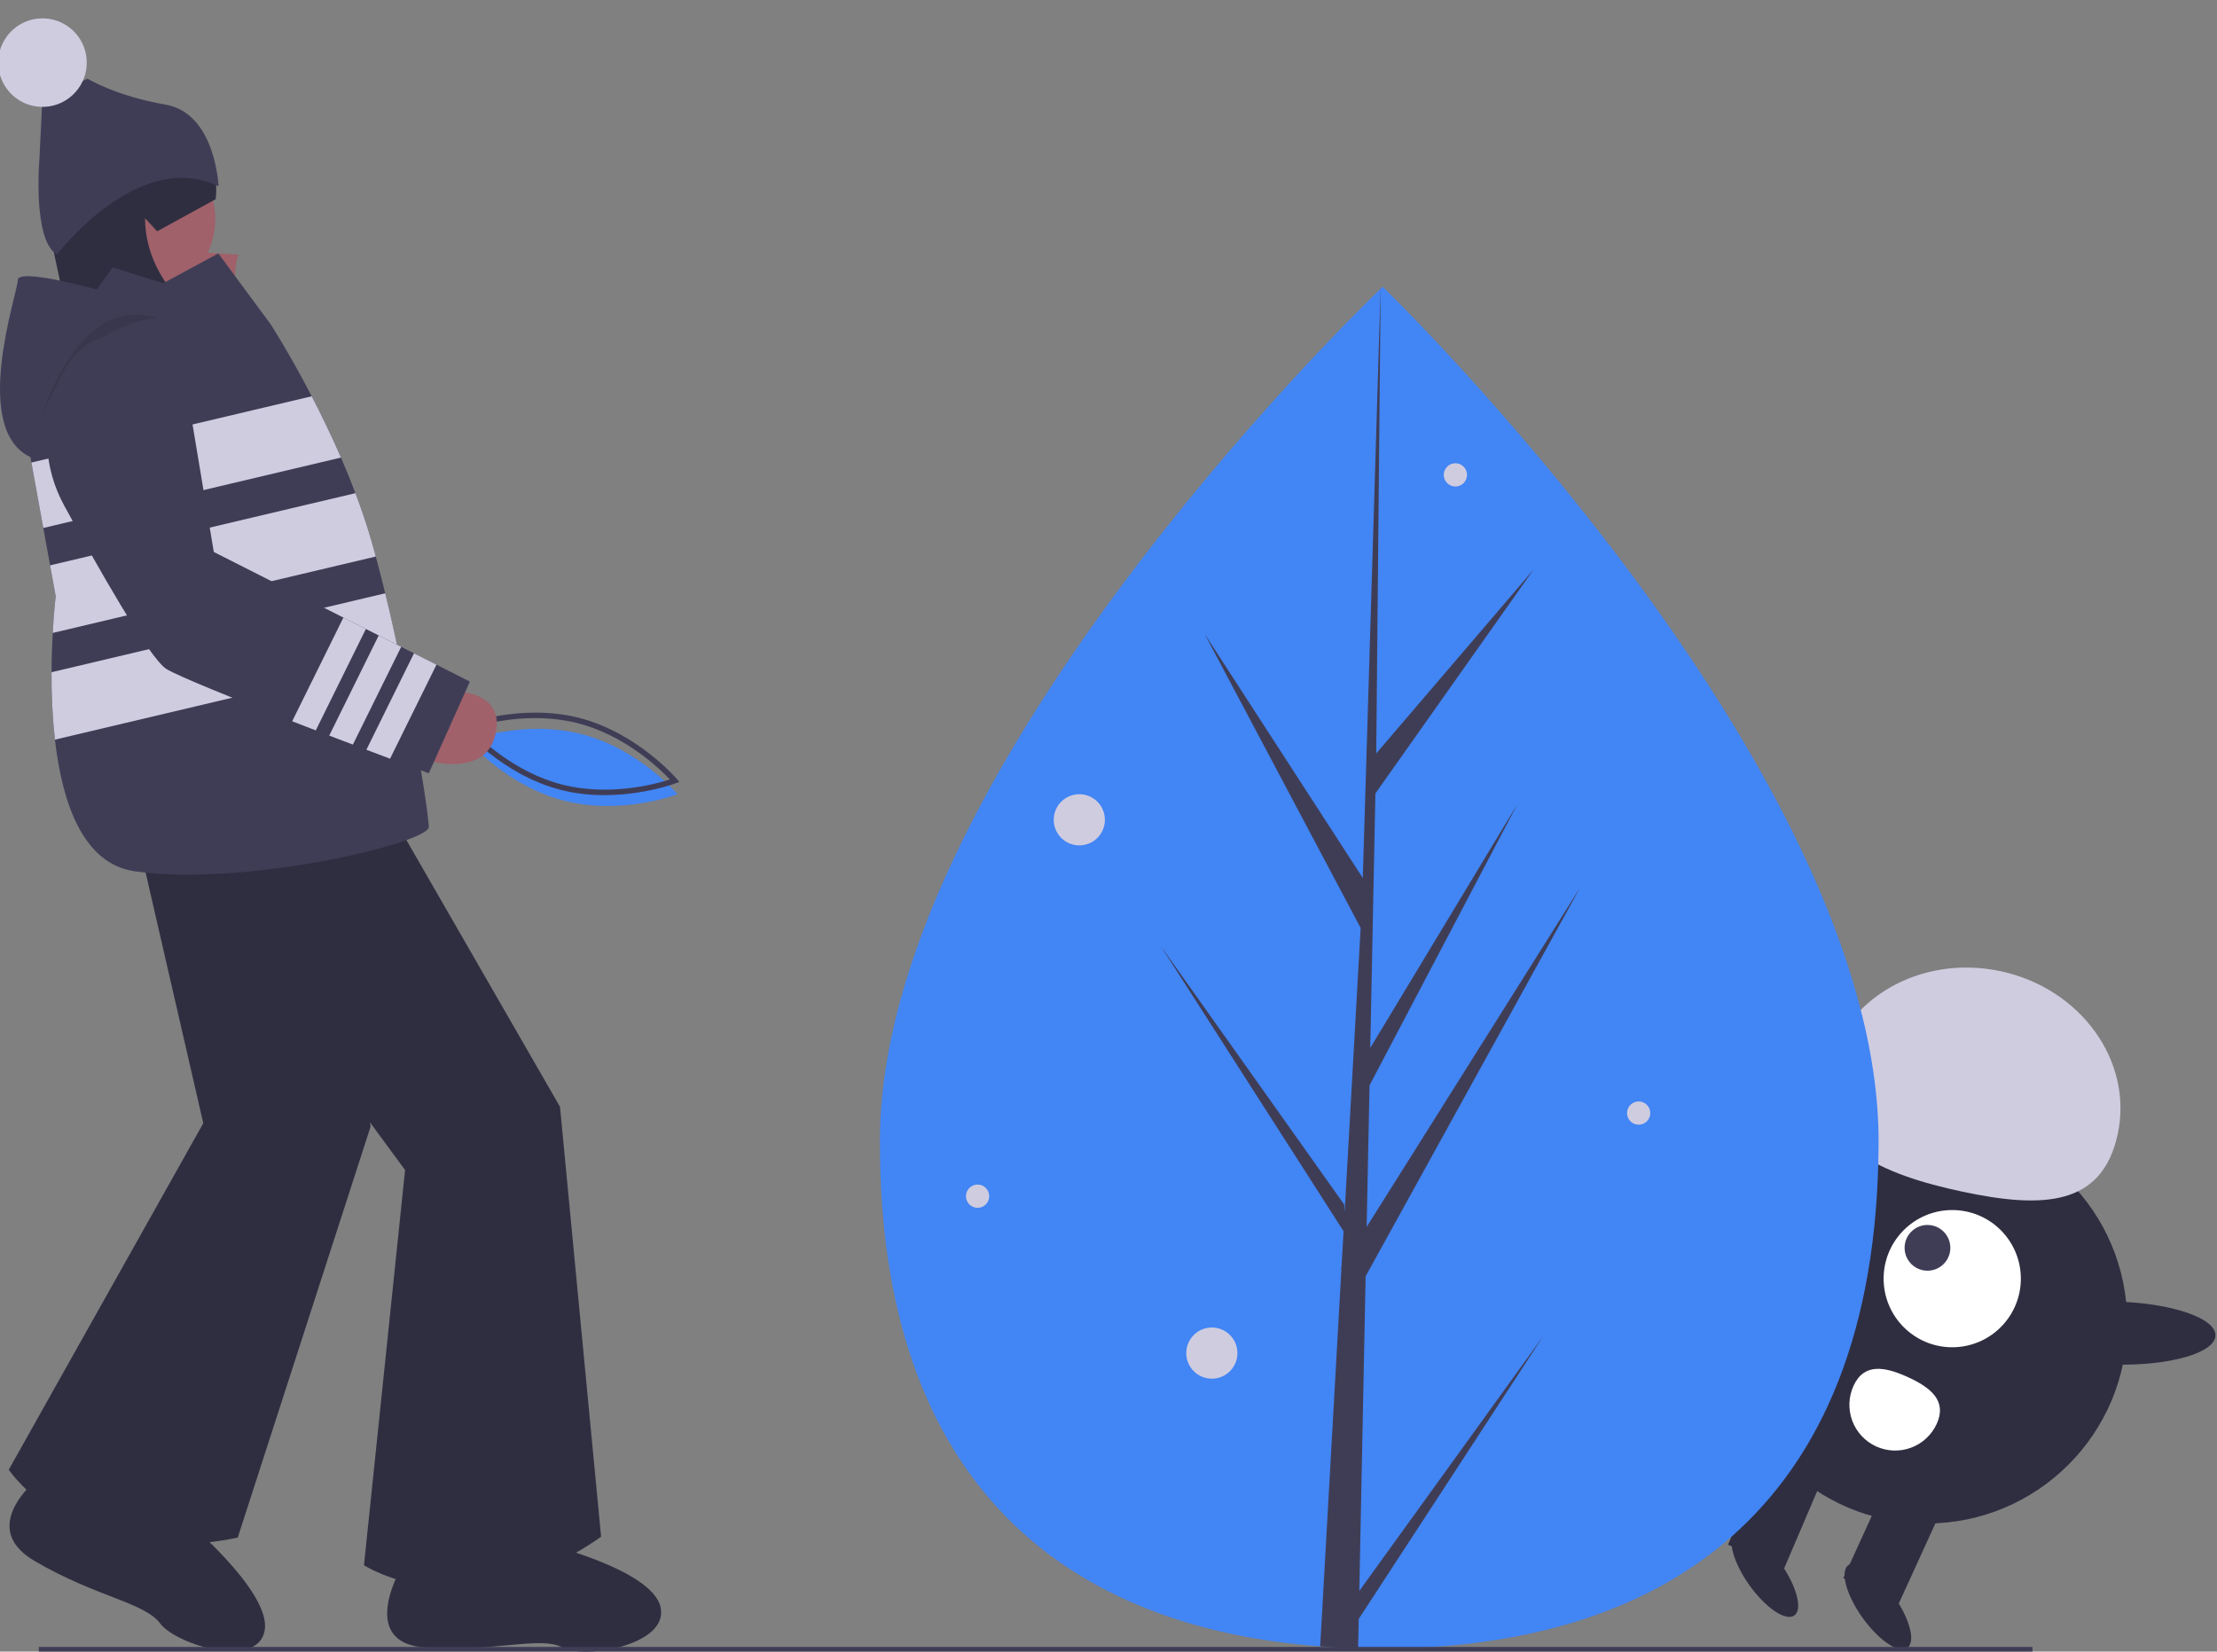 <svg width="953" height="710" viewBox="0 0 953 710" fill="none" xmlns="http://www.w3.org/2000/svg">
<rect x="0" y="0" width="953" height="710" fill="#808080" stroke="none"/>
<g id="s_bruh ">
<g clip-path="url(#clip0)">
<g id="R_Leg">
<path id="Vector" d="M835.745 646.582L811.901 635.688L792.382 678.41L816.227 689.303L835.745 646.582Z" fill="#2F2E41"/>
<path id="Vector_2" d="M819.899 708.394C823.585 705.77 820.901 695.675 813.904 685.846C806.907 676.017 798.246 670.176 794.56 672.8C790.875 675.424 793.559 685.519 800.556 695.348C807.553 705.177 816.213 711.018 819.899 708.394Z" fill="#2F2E41"/>
</g>
<g id="L_Leg">
<path id="Vector_3" d="M766.65 674.925L742.805 664.031L764.211 613.9L788.056 624.794L766.65 674.925Z" fill="#2F2E41"/>
<path id="Vector_4" d="M771.315 694.47C775.001 691.846 772.317 681.751 765.32 671.921C758.323 662.092 749.663 656.251 745.977 658.875C742.291 661.499 744.975 671.594 751.972 681.423C758.969 691.253 767.63 697.094 771.315 694.47Z" fill="#2F2E41"/>
</g>
<g id="alienHead">
<path id="Vector_5" d="M828.121 654.935C875.779 654.935 914.413 616.3 914.413 568.642C914.413 520.984 875.779 482.35 828.121 482.35C780.463 482.35 741.829 520.984 741.829 568.642C741.829 616.3 780.463 654.935 828.121 654.935Z" fill="#2F2E41"/>
<path id="Vector_6" d="M839.186 579.172C855.475 579.172 868.679 565.968 868.679 549.68C868.679 533.391 855.475 520.187 839.186 520.187C822.898 520.187 809.694 533.391 809.694 549.68C809.694 565.968 822.898 579.172 839.186 579.172Z" fill="white"/>
<path id="Vector_7" d="M828.542 546.259C833.972 546.259 838.373 541.857 838.373 536.428C838.373 530.999 833.972 526.597 828.542 526.597C823.113 526.597 818.712 530.999 818.712 536.428C818.712 541.857 823.113 546.259 828.542 546.259Z" fill="#3F3D56"/>
<path id="Vector_8" d="M952.348 574.121C952.529 566.642 933.364 560.114 909.542 559.538C885.72 558.963 866.262 564.559 866.081 572.038C865.901 579.516 885.066 586.045 908.888 586.62C932.71 587.196 952.168 581.599 952.348 574.121Z" fill="#2F2E41"/>
<path id="Vector_9" d="M796.759 595.745C794.592 600.488 794.398 605.898 796.219 610.784C798.041 615.67 801.729 619.632 806.472 621.799C811.215 623.966 816.624 624.16 821.511 622.338C826.397 620.517 830.359 616.829 832.526 612.086C837.038 602.209 829.966 596.506 820.089 591.993C810.213 587.481 801.271 585.868 796.759 595.745Z" fill="white"/>
<path id="Vector_10" d="M781.249 559.598C781.43 552.12 762.264 545.591 738.442 545.016C714.62 544.441 695.162 550.037 694.982 557.515C694.801 564.994 713.966 571.523 737.788 572.098C761.61 572.673 781.068 567.077 781.249 559.598Z" fill="#2F2E41"/>
</g>
<path id="alienHat" d="M785.333 460.865C791.962 429.587 825.324 410.163 859.848 417.481C894.372 424.799 916.985 456.087 910.355 487.365C903.725 518.643 878.181 519.625 843.657 512.308C809.133 504.99 778.703 492.143 785.333 460.865Z" fill="#CFCCE0"/>
<path id="Vector_11" d="M62.005 106.815L53.85 140.792L102.777 151.664C102.777 151.664 98.7 113.61 102.777 109.533L62.005 106.815Z" fill="#A0616A"/>
<path id="Vector_12" d="M55.889 357.564C55.889 357.564 85.788 399.695 106.174 410.568L174.128 502.985L156.46 672.869C156.46 672.869 199.95 701.409 258.391 660.637L240.723 475.803L163.256 341.255L55.889 357.564Z" fill="#2F2E41"/>
<path id="Vector_13" d="M173.227 672.538C173.227 672.538 152.765 706.208 182.856 708.249C212.946 710.289 232.204 703.147 241.833 708.249C251.462 713.35 287.571 707.228 283.96 690.904C280.349 674.579 233.408 663.355 233.408 663.355L173.227 672.538Z" fill="#2F2E41"/>
<path id="Vector_14" d="M36.541 302.473C36.541 302.473 47.272 353.009 61.672 371.077L87.384 482.87L3.768 631.803C3.768 631.803 32.366 675.255 102.186 661.014L159.297 484.339L141.567 330.099L36.541 302.473Z" fill="#2F2E41"/>
<path id="Vector_15" d="M19.329 633.018C19.329 633.018 -11.824 655.476 14.938 671.094C41.7 686.712 61.95 688.736 68.87 697.932C75.79 707.127 111.071 717.782 113.802 700.736C116.533 683.689 77.755 651.739 77.755 651.739L19.329 633.018Z" fill="#2F2E41"/>
<g id="humanHand">
<g id="Group 1">
<path id="Vector_16" d="M242.556 344.228C217.683 337.861 201.188 318.369 201.188 318.369C201.188 318.369 225.02 309.202 249.892 315.569C274.765 321.937 291.26 341.428 291.26 341.428C291.26 341.428 267.428 350.596 242.556 344.228Z" fill="#4285F4"/>
<path id="Vector_17" d="M197.986 312.05L199.54 311.452C199.781 311.36 224.013 302.223 248.962 308.61C273.912 314.998 290.772 334.652 290.94 334.85L292.015 336.121L290.461 336.719C290.219 336.812 265.988 345.948 241.039 339.561C216.088 333.174 199.229 313.519 199.061 313.321L197.986 312.05ZM287.952 335.081C283.779 330.655 268.878 316.152 248.376 310.902C227.852 305.648 207.832 311.211 202.049 313.09C206.222 317.516 221.123 332.02 241.625 337.269C262.149 342.523 282.169 336.959 287.952 335.081Z" fill="#3F3D56"/>
</g>
<path id="Vector_18" d="M189.757 297.085C189.757 297.085 218.298 294.367 212.862 316.112C207.425 337.857 174.808 324.266 174.808 324.266L189.757 297.085Z" fill="#A0616A"/>
</g>
<g id="humanHead">
<path id="Vector_19" d="M56.933 128.11C75.676 129.012 91.603 114.55 92.505 95.807C93.408 77.064 78.945 61.138 60.202 60.235C41.459 59.332 25.533 73.795 24.63 92.538C23.727 111.281 38.19 127.207 56.933 128.11Z" fill="#A0616A"/>
<path id="Vector_20" d="M92.717 85.627C92.717 85.627 98.141 47.272 57.703 59.359C57.703 59.359 29.003 53.716 19.113 89.579L26.709 125.113L28.172 132.914L89.881 139.858C89.881 139.858 62.415 123.141 62.349 93.804L67.549 99.441L92.717 85.627Z" fill="#2F2E41"/>
<path id="Vector_21" d="M24.499 109.397C24.499 109.397 59.367 63.453 93.943 80.085C93.943 80.085 92.731 48.732 71.142 44.971C49.553 41.21 37.662 33.834 37.662 33.834L18.2 42.422L16.957 68.214C16.957 68.214 13.9 103.444 24.499 109.397Z" fill="#3F3D56"/>
<path id="Vector_22" d="M17.35 45.925C27.847 46.431 36.765 38.332 37.271 27.835C37.776 17.339 29.677 8.421 19.181 7.915C8.685 7.41 -0.234 15.509 -0.739 26.005C-1.245 36.501 6.854 45.42 17.35 45.925Z" fill="#CFCCE0"/>
</g>
<g id="humanTorso">
<path id="Vector_23" d="M184.321 355.525C184.321 362.32 105.495 381.347 57.927 374.552C35.543 371.358 26.709 344.979 23.611 317.96C22.567 308.333 22.081 298.654 22.156 288.971C22.184 282.72 22.388 276.971 22.659 272.092C23.189 262.524 23.951 256.313 23.951 256.313L21.531 243.035L18.609 226.97L13.499 198.837L13.078 196.513C-12.745 184.282 7.642 125.842 7.642 120.405C7.642 114.969 41.618 124.483 41.618 124.483L48.414 114.969L70.159 121.764L93.847 108.935L116.367 139.432C116.367 139.432 124.372 151.813 133.995 170.351C138.058 178.193 142.407 187.136 146.566 196.704C148.714 201.651 150.807 206.774 152.777 212.007C155.4 218.938 157.819 226.06 159.858 233.208C160.429 235.193 160.986 237.204 161.543 239.243C162.929 244.353 164.288 249.653 165.593 255.049C167.836 264.209 169.942 273.641 171.899 282.896C179.333 318.273 184.321 350.918 184.321 355.525Z" fill="#3F3D56"/>
<path id="Vector_24" d="M146.566 196.704L18.609 226.97L13.499 198.837L133.995 170.351C138.058 178.193 142.407 187.136 146.566 196.704Z" fill="#CFCCE0"/>
<path id="Vector_25" d="M22.659 272.092C23.189 262.524 23.951 256.313 23.951 256.313L21.531 243.035L152.777 212.007C155.4 218.938 157.819 226.06 159.858 233.208C160.429 235.193 160.986 237.204 161.543 239.243L22.659 272.092Z" fill="#CFCCE0"/>
<path id="Vector_26" d="M171.899 282.896L23.611 317.96C22.567 308.333 22.081 298.654 22.156 288.971L165.593 255.049C167.836 264.209 169.942 273.641 171.899 282.896Z" fill="#CFCCE0"/>
<path id="Vector_27" opacity="0.1" d="M17.155 181.564C17.155 181.564 32.105 125.842 67.441 136.714C67.441 136.714 32.105 138.073 17.155 181.564Z" fill="black"/>
<g id="Group 2">
<path id="Vector_28" d="M201.989 293.008L184.321 332.421C184.321 332.421 177.702 329.947 167.673 326.156C164.574 324.987 161.149 323.696 157.493 322.309C155.618 321.589 153.674 320.855 151.69 320.094C148.415 318.857 145.003 317.553 141.524 316.221C139.621 315.487 137.678 314.739 135.734 313.992C132.377 312.687 128.98 311.382 125.596 310.064C100.82 300.455 76.519 290.697 71.518 287.571C64.07 282.91 41.306 242.545 27.715 217.566C23.155 209.328 20.582 200.14 20.2 190.733C19.818 181.326 21.637 171.959 25.514 163.379C33.233 146.69 44.296 143.143 54.299 144.42C67.889 146.16 78.531 157.019 80.773 170.528L91.904 237.286L147.613 265.486L157.276 270.379L162.794 273.165L172.456 278.058L177.961 280.844L187.624 285.737L201.989 293.008Z" fill="#3F3D56"/>
<path id="Vector_29" d="M157.276 270.379L135.734 313.992C132.377 312.687 128.98 311.382 125.596 310.064L147.613 265.486L157.276 270.379Z" fill="#CFCCE0"/>
<path id="Vector_30" d="M172.456 278.058L151.69 320.094C148.415 318.857 145.003 317.553 141.524 316.221L162.793 273.165L172.456 278.058Z" fill="#CFCCE0"/>
<path id="Vector_31" d="M187.624 285.737L167.673 326.156C164.574 324.987 161.149 323.696 157.493 322.309L177.961 280.844L187.624 285.737Z" fill="#CFCCE0"/>
</g>
</g>
<g id="Leaf">
<path id="Vector_32" d="M807.538 491.436C806.895 653.099 710.563 709.155 592.021 708.684C589.267 708.673 586.527 708.631 583.8 708.559C578.307 708.418 572.871 708.146 567.493 707.743C460.535 699.742 377.641 640.074 378.239 489.728C378.858 334.139 578.493 138.58 593.464 124.121C593.477 124.121 593.477 124.121 593.49 124.108C594.059 123.557 594.35 123.282 594.35 123.282C594.35 123.282 808.181 329.787 807.538 491.436Z" fill="#4285F4"/>
<path id="Vector_33" d="M584.307 683.924L663.249 574.547L584.061 695.965L583.8 708.559C578.307 708.418 572.871 708.146 567.493 707.743L576.595 546.048L576.534 544.797L576.68 544.56L577.544 529.281L499.128 406.933L577.827 517.833L578.011 521.075L584.887 398.908L517.844 272.535L585.803 377.437L593.464 124.121L593.493 123.278L593.49 124.108L591.589 323.893L659.132 244.956L591.23 341.097L589.016 450.503L652.236 345.754L588.702 466.588L587.472 527.423L679.194 381.63L587.032 548.646L584.307 683.924Z" fill="#3F3D56"/>
<path id="Vector_34" d="M625.592 209.142C628.353 209.155 630.601 206.926 630.614 204.165C630.626 201.403 628.398 199.155 625.636 199.143C622.875 199.13 620.626 201.359 620.614 204.12C620.602 206.882 622.83 209.13 625.592 209.142Z" fill="#CFCCE0"/>
<path id="Vector_35" d="M704.368 483.497C707.129 483.509 709.377 481.281 709.39 478.519C709.402 475.758 707.174 473.509 704.412 473.497C701.651 473.485 699.402 475.713 699.39 478.475C699.378 481.236 701.606 483.485 704.368 483.497Z" fill="#CFCCE0"/>
<path id="Vector_36" d="M420.205 519.229C422.967 519.241 425.215 517.012 425.227 514.251C425.24 511.49 423.011 509.241 420.25 509.229C417.488 509.216 415.24 511.445 415.228 514.206C415.215 516.968 417.444 519.216 420.205 519.229Z" fill="#CFCCE0"/>
<path id="Vector_37" d="M520.878 592.679C526.953 592.706 531.9 587.803 531.927 581.728C531.954 575.653 527.052 570.706 520.976 570.679C514.901 570.652 509.955 575.555 509.927 581.63C509.9 587.705 514.803 592.652 520.878 592.679Z" fill="#CFCCE0"/>
<path id="Vector_38" d="M463.901 363.422C469.976 363.449 474.923 358.546 474.95 352.471C474.977 346.396 470.074 341.45 463.999 341.422C457.924 341.395 452.978 346.298 452.95 352.373C452.923 358.448 457.826 363.395 463.901 363.422Z" fill="#CFCCE0"/>
</g>
<path id="Vector_39" d="M873.679 708H16.679V710H873.679V708Z" fill="#3F3D56"/>
</g>
</g>
<defs>
<clipPath id="clip0">
<rect width="952.35" height="710" fill="white"/>
</clipPath>
</defs>
</svg>

